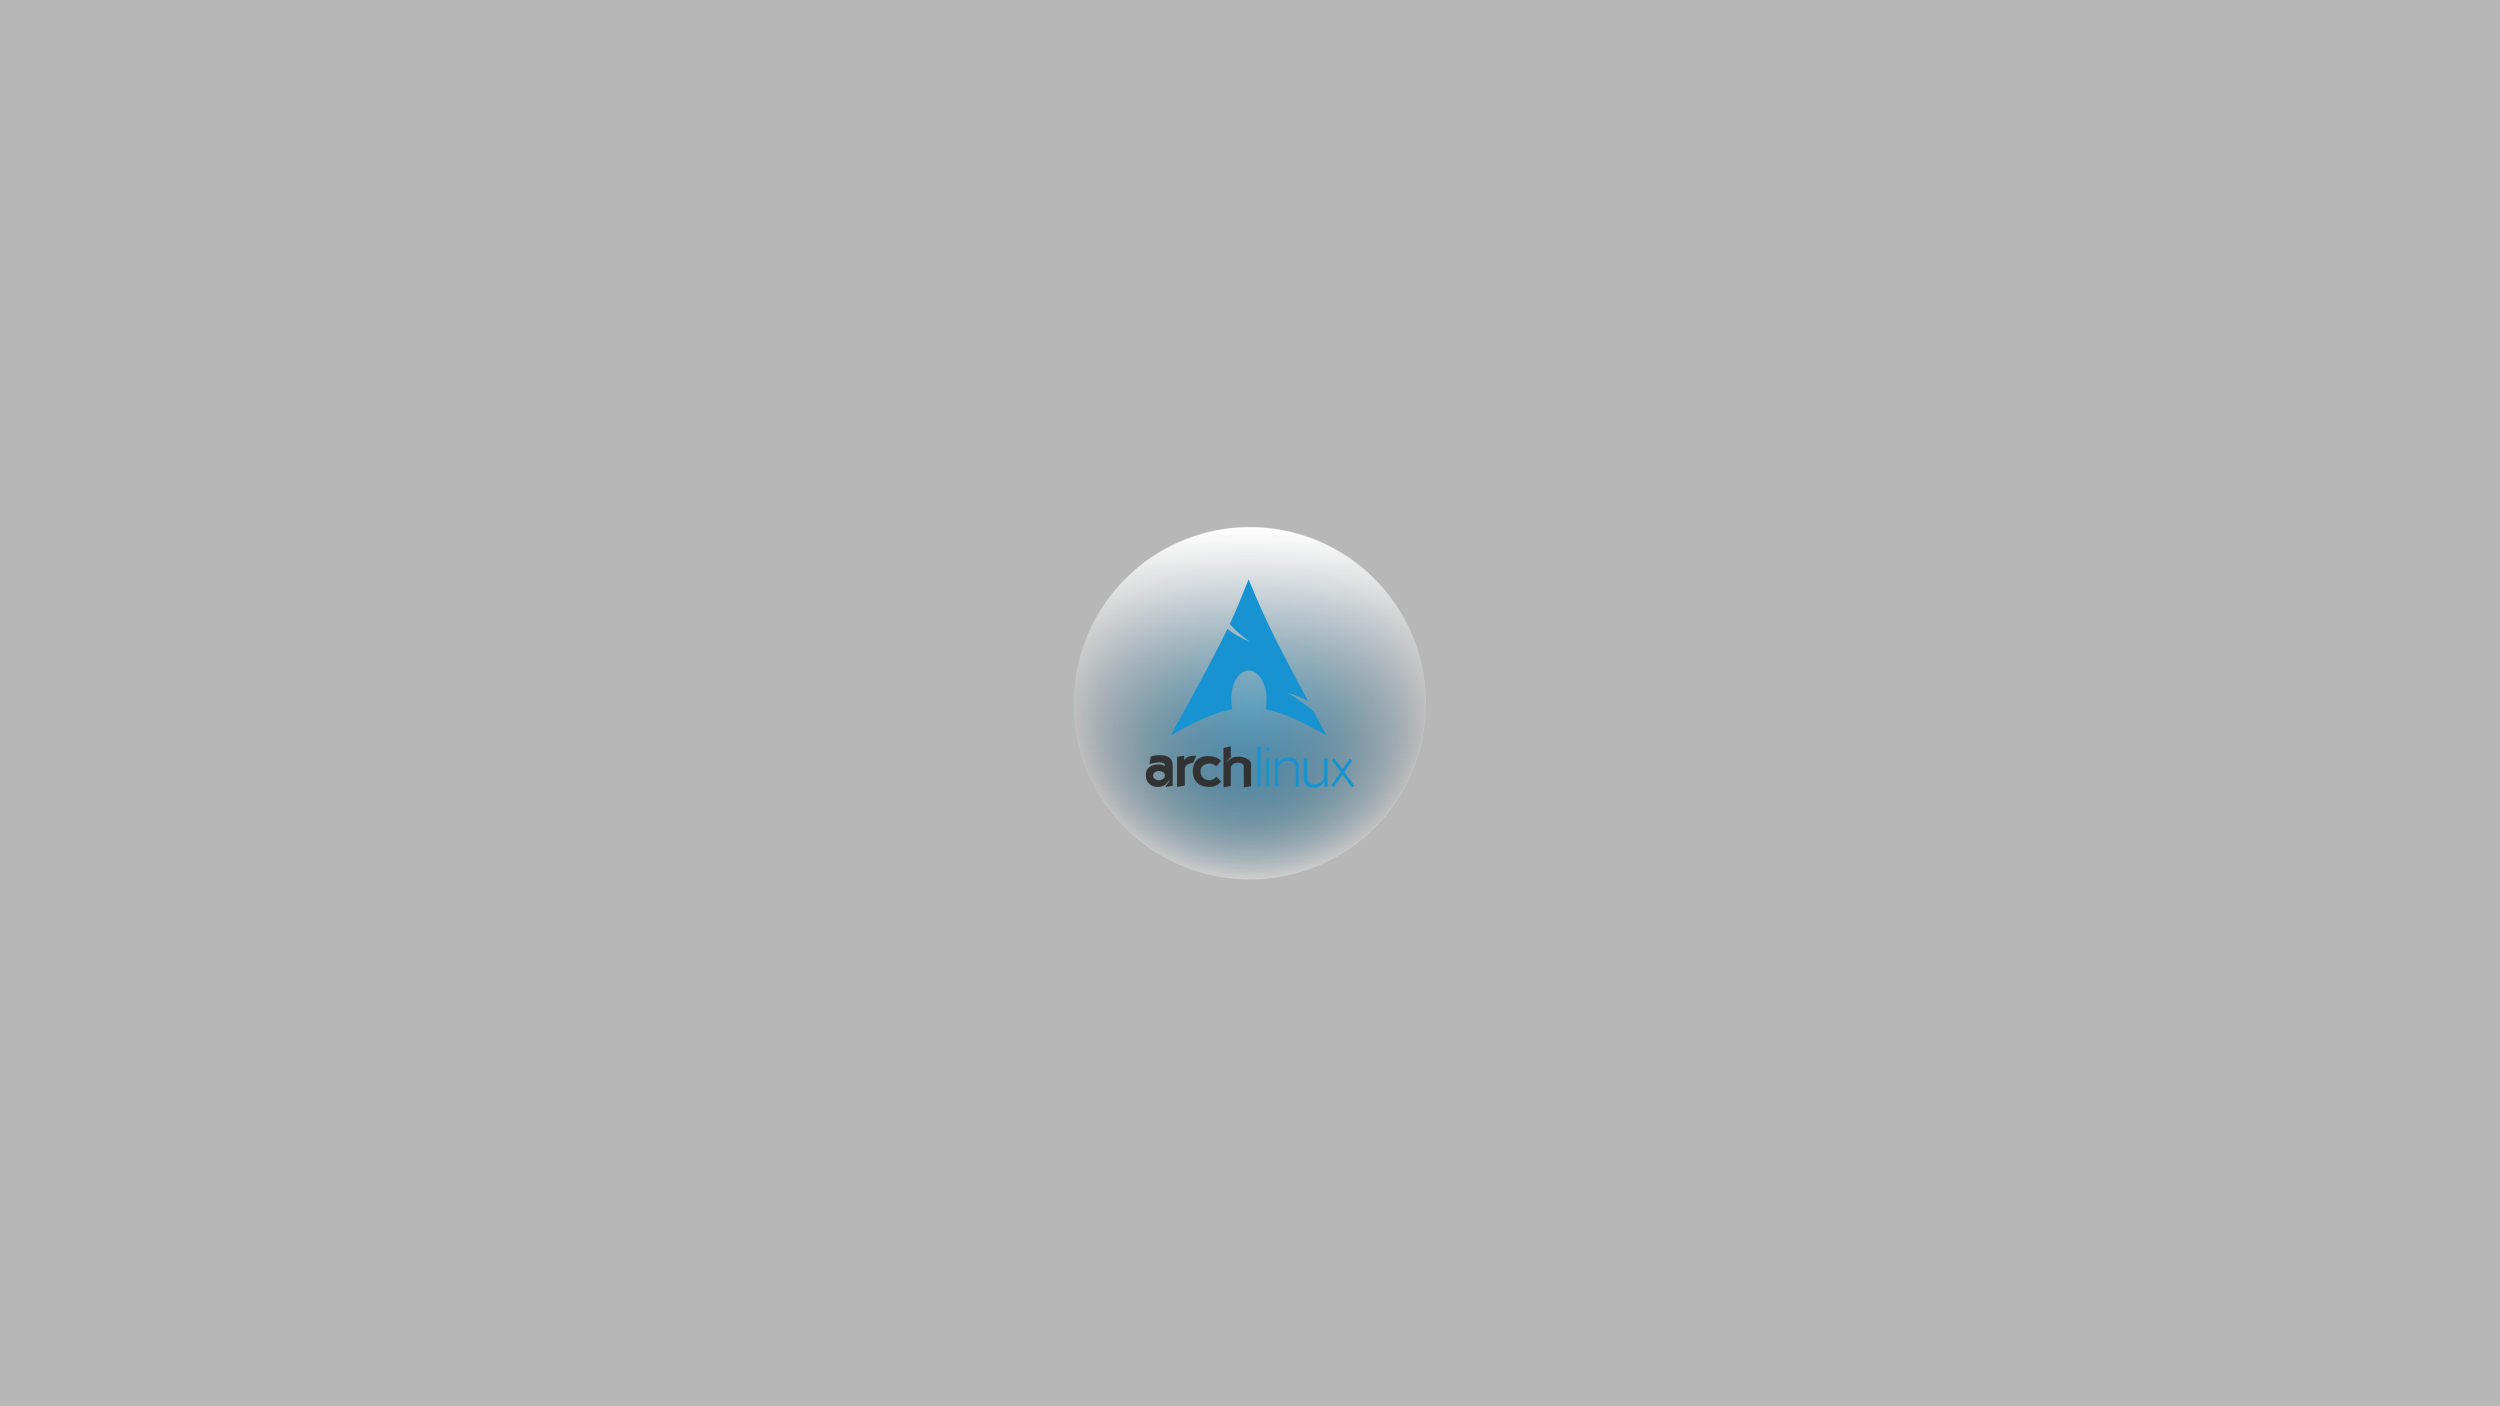 <?xml version="1.0" encoding="UTF-8" standalone="no"?>
<!-- Created with Inkscape (http://www.inkscape.org/) -->

<svg
   xmlns:osb="http://www.openswatchbook.org/uri/2009/osb"
   xmlns:dc="http://purl.org/dc/elements/1.1/"
   xmlns:cc="http://creativecommons.org/ns#"
   xmlns:rdf="http://www.w3.org/1999/02/22-rdf-syntax-ns#"
   xmlns:svg="http://www.w3.org/2000/svg"
   xmlns="http://www.w3.org/2000/svg"
   xmlns:xlink="http://www.w3.org/1999/xlink"
   xmlns:sodipodi="http://sodipodi.sourceforge.net/DTD/sodipodi-0.dtd"
   xmlns:inkscape="http://www.inkscape.org/namespaces/inkscape"
   id="svg3004"
   version="1.1"
   inkscape:version="0.48.5 r10040"
   width="1920"
   height="1080"
   xml:space="preserve"
   sodipodi:docname="arch.svg"
   inkscape:export-filename="cuckoo-light-linux-arch.png"
   inkscape:export-xdpi="90"
   inkscape:export-ydpi="90"><rect width="100%" height="100%" fill="#808080" stroke="none"/><defs
     id="defs3008"><linearGradient
       inkscape:collect="always"
       id="linearGradient19350"><stop
         style="stop-color:#1793d1;stop-opacity:1;"
         offset="0"
         id="stop19352" /><stop
         style="stop-color:#1793d1;stop-opacity:0;"
         offset="1"
         id="stop19354" /></linearGradient><linearGradient
       id="linearGradient4136"><stop
         style="stop-color:#1793d1;stop-opacity:1;"
         offset="0"
         id="stop4138" /><stop
         style="stop-color:#000000;stop-opacity:0;"
         offset="1"
         id="stop4140" /></linearGradient><linearGradient
       id="linearGradient4164"><stop
         style="stop-color:#1793d1;stop-opacity:1;"
         offset="0"
         id="stop4166" /><stop
         style="stop-color:#a80030;stop-opacity:0;"
         offset="1"
         id="stop4168" /></linearGradient><linearGradient
       inkscape:collect="always"
       id="linearGradient5303"><stop
         style="stop-color:#f26711;stop-opacity:1;"
         offset="0"
         id="stop5305" /><stop
         style="stop-color:#f26711;stop-opacity:0;"
         offset="1"
         id="stop5307" /></linearGradient><linearGradient
       inkscape:collect="always"
       id="linearGradient5267"><stop
         style="stop-color:#666666;stop-opacity:1;"
         offset="0"
         id="stop5269" /><stop
         style="stop-color:#666666;stop-opacity:0;"
         offset="1"
         id="stop5271" /></linearGradient><linearGradient
       id="linearGradient5251"
       osb:paint="solid"><stop
         style="stop-color:#666666;stop-opacity:1;"
         offset="0"
         id="stop5253" /></linearGradient><linearGradient
       inkscape:collect="always"
       xlink:href="#linearGradient5267"
       id="linearGradient5273"
       x1="-395.365"
       y1="-212.642"
       x2="4.763"
       y2="-212.642"
       gradientUnits="userSpaceOnUse" /><radialGradient
       inkscape:collect="always"
       xlink:href="#linearGradient5303"
       id="radialGradient5325"
       cx="-163.148"
       cy="-366.263"
       fx="-163.148"
       fy="-366.263"
       r="144.094"
       gradientTransform="matrix(1,0,0,0.934,0,-24.216)"
       gradientUnits="userSpaceOnUse" /><radialGradient
       inkscape:collect="always"
       xlink:href="#linearGradient4164-9"
       id="radialGradient4170-9"
       cx="1447.778"
       cy="-272.917"
       fx="1447.778"
       fy="-272.917"
       r="223.333"
       gradientTransform="matrix(1,0,0,0.975,0,-6.789)"
       gradientUnits="userSpaceOnUse" /><linearGradient
       inkscape:collect="always"
       id="linearGradient4164-9"><stop
         style="stop-color:#a80030;stop-opacity:1;"
         offset="0"
         id="stop4166-0" /><stop
         style="stop-color:#a80030;stop-opacity:0;"
         offset="1"
         id="stop4168-2" /></linearGradient><radialGradient
       r="223.333"
       fy="-272.917"
       fx="1447.778"
       cy="-272.917"
       cx="1447.778"
       gradientTransform="matrix(1,0,0,0.975,0,-6.789)"
       gradientUnits="userSpaceOnUse"
       id="radialGradient4206"
       xlink:href="#linearGradient4164-9"
       inkscape:collect="always" /><radialGradient
       inkscape:collect="always"
       xlink:href="#linearGradient19350"
       id="radialGradient19356"
       cx="1447.778"
       cy="-272.917"
       fx="1447.778"
       fy="-272.917"
       r="223.333"
       gradientTransform="matrix(1,0,0,0.975,0,-6.789)"
       gradientUnits="userSpaceOnUse" /><radialGradient
       inkscape:collect="always"
       xlink:href="#linearGradient19350"
       id="radialGradient19376"
       gradientUnits="userSpaceOnUse"
       gradientTransform="matrix(1,0,0,0.975,0,-6.789)"
       cx="1447.778"
       cy="-272.917"
       fx="1447.778"
       fy="-272.917"
       r="223.333" /><linearGradient
       inkscape:collect="always"
       xlink:href="#linearGradient5267"
       id="linearGradient19378"
       gradientUnits="userSpaceOnUse"
       x1="-395.365"
       y1="-212.642"
       x2="4.763"
       y2="-212.642" /><radialGradient
       r="125.556"
       fy="-292.917"
       fx="-318.889"
       cy="-292.917"
       cx="-318.889"
       gradientTransform="matrix(1,0,0,1.062,0,18.145)"
       gradientUnits="userSpaceOnUse"
       id="radialGradient3812"
       xlink:href="#linearGradient3787-8"
       inkscape:collect="always" /><linearGradient
       inkscape:collect="always"
       id="linearGradient3787-8"><stop
         style="stop-color:#000000;stop-opacity:1;"
         offset="0"
         id="stop3789-9" /><stop
         style="stop-color:#000000;stop-opacity:0;"
         offset="1"
         id="stop3791-4" /></linearGradient><radialGradient
       r="125.556"
       fy="-292.917"
       fx="-318.889"
       cy="-292.917"
       cx="-318.889"
       gradientTransform="matrix(1,0,0,1.062,0,18.145)"
       gradientUnits="userSpaceOnUse"
       id="radialGradient6789"
       xlink:href="#linearGradient3787-8"
       inkscape:collect="always" /><linearGradient
       inkscape:collect="always"
       xlink:href="#linearGradient5267"
       id="linearGradient3058"
       gradientUnits="userSpaceOnUse"
       x1="-395.365"
       y1="-212.642"
       x2="4.763"
       y2="-212.642" /><radialGradient
       inkscape:collect="always"
       xlink:href="#linearGradient19350"
       id="radialGradient3060"
       gradientUnits="userSpaceOnUse"
       gradientTransform="matrix(1,0,0,0.975,0,-6.789)"
       cx="1447.778"
       cy="-272.917"
       fx="1447.778"
       fy="-272.917"
       r="223.333" /><radialGradient
       inkscape:collect="always"
       xlink:href="#linearGradient3787-8"
       id="radialGradient3062"
       gradientUnits="userSpaceOnUse"
       gradientTransform="matrix(1,0,0,1.062,0,18.145)"
       cx="-318.889"
       cy="-292.917"
       fx="-318.889"
       fy="-292.917"
       r="125.556" /><radialGradient
       inkscape:collect="always"
       xlink:href="#linearGradient3787-8"
       id="radialGradient3083"
       gradientUnits="userSpaceOnUse"
       gradientTransform="matrix(1,0,0,1.062,0,18.145)"
       cx="-318.889"
       cy="-292.917"
       fx="-318.889"
       fy="-292.917"
       r="125.556" /><radialGradient
       inkscape:collect="always"
       xlink:href="#linearGradient19350"
       id="radialGradient3085"
       gradientUnits="userSpaceOnUse"
       gradientTransform="matrix(1,0,0,0.975,0,-6.789)"
       cx="1447.778"
       cy="-272.917"
       fx="1447.778"
       fy="-272.917"
       r="223.333" /><linearGradient
       inkscape:collect="always"
       xlink:href="#linearGradient5267"
       id="linearGradient3087"
       gradientUnits="userSpaceOnUse"
       x1="-395.365"
       y1="-212.642"
       x2="4.763"
       y2="-212.642" /><radialGradient
       inkscape:collect="always"
       xlink:href="#linearGradient3787-8-9"
       id="radialGradient3835"
       gradientUnits="userSpaceOnUse"
       gradientTransform="matrix(1,0,0,1.062,0,18.145)"
       cx="-318.889"
       cy="-292.917"
       fx="-318.889"
       fy="-292.917"
       r="125.556" /><linearGradient
       inkscape:collect="always"
       id="linearGradient3787-8-9"><stop
         style="stop-color:#000000;stop-opacity:1;"
         offset="0"
         id="stop3789-9-1" /><stop
         style="stop-color:#000000;stop-opacity:0;"
         offset="1"
         id="stop3791-4-3" /></linearGradient><radialGradient
       inkscape:collect="always"
       xlink:href="#linearGradient19350-5"
       id="radialGradient3833"
       gradientUnits="userSpaceOnUse"
       gradientTransform="matrix(1,0,0,0.975,0,-6.789)"
       cx="1447.778"
       cy="-272.917"
       fx="1447.778"
       fy="-272.917"
       r="223.333" /><linearGradient
       inkscape:collect="always"
       id="linearGradient19350-5"><stop
         style="stop-color:#1793d1;stop-opacity:1;"
         offset="0"
         id="stop19352-4" /><stop
         style="stop-color:#1793d1;stop-opacity:0;"
         offset="1"
         id="stop19354-9" /></linearGradient><linearGradient
       inkscape:collect="always"
       xlink:href="#linearGradient5267-3"
       id="linearGradient3831"
       gradientUnits="userSpaceOnUse"
       x1="-395.365"
       y1="-212.642"
       x2="4.763"
       y2="-212.642" /><linearGradient
       id="linearGradient5267-3"><stop
         style="stop-color:#ffffff;stop-opacity:1;"
         offset="0"
         id="stop5269-0" /><stop
         style="stop-color:#666666;stop-opacity:0;"
         offset="1"
         id="stop5271-7" /></linearGradient><linearGradient
       inkscape:collect="always"
       xlink:href="#linearGradient5267-3"
       id="linearGradient3838"
       gradientUnits="userSpaceOnUse"
       x1="-395.365"
       y1="-212.642"
       x2="4.763"
       y2="-212.642" /><radialGradient
       inkscape:collect="always"
       xlink:href="#linearGradient19350-5"
       id="radialGradient3840"
       gradientUnits="userSpaceOnUse"
       gradientTransform="matrix(1,0,0,0.975,0,-6.789)"
       cx="1447.778"
       cy="-272.917"
       fx="1447.778"
       fy="-272.917"
       r="223.333" /><radialGradient
       inkscape:collect="always"
       xlink:href="#linearGradient3787-8-9"
       id="radialGradient3842"
       gradientUnits="userSpaceOnUse"
       gradientTransform="matrix(1,0,0,1.062,0,18.145)"
       cx="-318.889"
       cy="-292.917"
       fx="-318.889"
       fy="-292.917"
       r="125.556" /></defs><sodipodi:namedview
     pagecolor="#ffffff"
     bordercolor="#666666"
     borderopacity="1"
     objecttolerance="10"
     gridtolerance="10"
     guidetolerance="10"
     inkscape:pageopacity="0"
     inkscape:pageshadow="2"
     inkscape:window-width="1920"
     inkscape:window-height="1036"
     id="namedview3006"
     showgrid="false"
     inkscape:zoom="0.7"
     inkscape:cx="965.90264"
     inkscape:cy="536.59969"
     inkscape:window-x="0"
     inkscape:window-y="25"
     inkscape:window-maximized="1"
     inkscape:current-layer="g3012"
     showguides="true"
     inkscape:guide-bbox="true" /><g
     id="g3012"
     inkscape:groupmode="layer"
     inkscape:label="ink_ext_XXXXXX"
     transform="matrix(1.25,0,0,-1.25,0,1080)"><rect
       style="fill:#b7b7b7;fill-opacity:1;stroke:none"
       id="rect3036"
       width="1536"
       height="864"
       x="0"
       y="-864"
       transform="scale(1,-1)" /><g
       id="g3920"><path
         transform="matrix(1.088,0,0,-1.008,913.295,91.62)"
         d="m -34.286,-337.679 a 99.286,107.143 0 1 1 -198.571,0 99.286,107.143 0 1 1 198.571,0 z"
         sodipodi:ry="107.14286"
         sodipodi:rx="99.285713"
         sodipodi:cy="-337.67856"
         sodipodi:cx="-133.57143"
         id="path3219"
         style="fill:#cdcdcd;fill-opacity:1;fill-rule:nonzero;stroke:none"
         sodipodi:type="arc" /><path
         transform="matrix(0,0.86,0.81,0,1005.263,706.301)"
         d="m -193.333,-292.917 a 125.556,133.333 0 1 1 -251.111,0 125.556,133.333 0 1 1 251.111,0 z"
         sodipodi:ry="133.33333"
         sodipodi:rx="125.55556"
         sodipodi:cy="-292.91666"
         sodipodi:cx="-318.88889"
         id="path5277-0-5"
         style="opacity:0.75;fill:url(#radialGradient3842);fill-opacity:1;fill-rule:evenodd;stroke:none"
         sodipodi:type="arc" /><path
         transform="matrix(0.484,0,0,-0.496,67.881,296.656)"
         d="m 1671.111,-272.917 a 223.333,217.778 0 1 1 -446.667,0 223.333,217.778 0 1 1 446.667,0 z"
         sodipodi:ry="217.77777"
         sodipodi:rx="223.33333"
         sodipodi:cy="-272.91666"
         sodipodi:cx="1447.7778"
         id="path4162-1"
         style="fill:url(#radialGradient3840);fill-opacity:1;fill-rule:nonzero;stroke:none"
         sodipodi:type="arc" /><path
         transform="matrix(0,-0.54,-0.581,0,644.38,326.571)"
         d="m 4.763,-212.642 a 200.064,185.774 0 1 1 -400.129,0 200.064,185.774 0 1 1 400.129,0 z"
         sodipodi:ry="185.77406"
         sodipodi:rx="200.06438"
         sodipodi:cy="-212.64204"
         sodipodi:cx="-195.30095"
         id="path3806-9"
         style="fill:url(#linearGradient3838);fill-opacity:1;fill-rule:evenodd;stroke:none"
         sodipodi:type="arc" /><g
         id="g3907"><path
           inkscape:connector-curvature="0"
           d="m 767.136,508 c -4.273,-10.476 -6.85,-17.328 -11.607,-27.493 2.917,-3.092 6.497,-6.692 12.311,-10.759 -6.251,2.572 -10.515,5.155 -13.701,7.835 C 748.05,464.878 738.511,446.781 719.154,412 c 15.214,8.783 27.008,14.199 37.999,16.265 -0.472,2.03 -0.74,4.226 -0.722,6.517 l 0.018,0.487 c 0.241,9.747 5.312,17.243 11.318,16.734 6.007,-0.509 10.675,-8.828 10.434,-18.575 -0.045,-1.834 -0.252,-3.599 -0.614,-5.235 10.872,-2.127 22.539,-7.528 37.548,-16.193 -2.959,5.448 -5.601,10.36 -8.123,15.037 -3.973,3.08 -8.118,7.088 -16.572,11.427 5.811,-1.51 9.971,-3.252 13.214,-5.199 C 778.007,481.016 775.93,487.361 767.135,508 z"
           id="path2518-3"
           style="fill:#1793d1;fill-opacity:1;fill-rule:evenodd;stroke:none" /><g
           id="g3896"><path
             inkscape:connector-curvature="0"
             d="m 712.668,400.033 c -2.606,0.004 -4.769,-0.53 -5.605,-0.822 l -0.861,-4.649 c -0.002,-0.017 4.285,1.143 6.174,1.075 3.127,-0.112 3.414,-1.195 3.36,-2.656 0.053,-0.086 -0.807,1.32 -3.512,1.368 -3.413,0.059 -8.229,-1.208 -8.222,-6.359 -0.092,-5.794 4.328,-7.499 7.339,-7.53 2.706,0.049 3.976,1.025 4.671,1.548 0.913,0.955 1.958,1.915 2.955,3.067 -0.943,-1.713 -1.76,-2.898 -2.611,-3.804 l 0,-0.765 4.114,0.692 0.028,11.182 c -0.042,1.583 0.908,7.639 -7.828,7.654 z m -0.591,-9.736 c 1.705,-0.023 3.661,-0.864 3.664,-2.887 0.009,-1.84 -2.305,-2.83 -3.81,-2.814 -1.506,0.016 -3.503,1.183 -3.512,2.977 0.029,1.604 1.884,2.765 3.658,2.724 z"
             id="path2284-3"
             style="fill:#323232;fill-opacity:1;fill-rule:evenodd;stroke:none" /><path
             inkscape:connector-curvature="0"
             d="m 723.209,399 -0.028,-18.518 4.793,0.923 0.008,10.499 c 10e-4,1.563 2.234,3.39 5.036,3.361 0.595,1.076 1.712,3.825 1.985,4.451 -6.259,0.015 -6.339,-1.799 -7.428,-2.691 -0.011,1.702 -0.004,2.724 -0.004,2.724 l -4.362,-0.75 z"
             id="path2286-1"
             style="fill:#323232;fill-opacity:1;fill-rule:evenodd;stroke:none" /><path
             inkscape:connector-curvature="0"
             d="m 750.181,396.569 c -0.046,0.022 -2.5,2.87 -7.432,2.892 -4.62,0.077 -9.801,-1.714 -9.884,-9.461 0.04,-6.811 4.978,-9.472 9.911,-9.524 5.279,-0.055 7.379,3.301 7.505,3.384 -0.63,0.546 -2.989,2.884 -2.989,2.884 0,0 -1.474,-2.098 -4.333,-2.125 -2.86,-0.027 -5.345,2.21 -5.381,5.332 -0.037,3.122 2.285,4.813 5.402,4.95 2.699,5.4e-4 4.255,-1.742 4.255,-1.742 l 2.945,3.41 z"
             id="path2288-5"
             style="fill:#323232;fill-opacity:1;fill-rule:evenodd;stroke:none" /><path
             inkscape:connector-curvature="0"
             d="m 756.222,405.481 -4.525,-1.064 0.034,-24.121 4.457,0.805 0.051,11.351 c 0.01,1.19 1.722,3.018 4.581,2.96 2.734,-0.028 3.345,-1.822 3.337,-2.049 l 0.079,-13.141 4.395,0.777 0.017,13.934 c 0.029,1.341 -2.937,4.173 -7.704,4.193 -2.266,-0.004 -3.52,-0.517 -4.159,-0.895 -1.093,-0.844 -2.341,-1.652 -3.568,-2.684 1.134,1.457 2.086,2.465 3.016,3.213 l -0.011,6.72 z"
             id="path2290-7"
             style="fill:#323232;fill-opacity:1;fill-rule:evenodd;stroke:none" /><path
             inkscape:connector-curvature="0"
             d="m 772.465,404.855 2.041,0.511 0.097,-24.318 -2.073,-0.353 -0.064,24.16 z"
             id="path2292-9"
             style="fill:#1793d1;fill-opacity:1;fill-rule:evenodd;stroke:none" /><path
             inkscape:connector-curvature="0"
             d="m 778.014,397.597 1.789,0.796 0.015,-17.437 -1.727,-0.357 -0.076,16.997 z m -0.425,6.288 1.442,1.177 1.198,-1.333 -1.443,-1.208 -1.197,1.364 z"
             id="path2294-4"
             style="fill:#1793d1;fill-opacity:1;fill-rule:evenodd;stroke:none" /><path
             inkscape:connector-curvature="0"
             d="m 783.166,397.915 2.041,0.416 0.01,-3.645 c 3.5e-4,-0.157 1.121,4.072 6.525,3.978 5.247,-0.029 6.106,-4.092 6.077,-5.002 l 0.065,-12.819 -1.789,-0.388 -0.01,12.661 c 0.021,0.37 -0.818,3.497 -4.526,3.508 -3.708,0.011 -6.276,-2.693 -6.272,-4.42 l 0.029,-11.154 -2.073,-0.542 -0.078,17.406 z"
             id="path2296-6"
             style="fill:#1793d1;fill-opacity:1;fill-rule:evenodd;stroke:none" /><path
             inkscape:connector-curvature="0"
             d="m 815.694,380.751 -2.041,-0.416 -0.01,3.645 c -3.5e-4,0.157 -1.121,-4.072 -6.525,-3.978 -5.247,0.029 -6.106,4.092 -6.077,5.002 l -0.065,12.819 2.169,0.438 0.034,-12.662 c 9.2e-4,-0.346 0.415,-3.546 4.123,-3.557 3.708,-0.011 6.305,2.233 6.323,5.611 l -0.026,9.99 2.018,0.515 0.078,-17.406 z"
             id="path2298-8"
             style="fill:#1793d1;fill-opacity:1;fill-rule:evenodd;stroke:none" /><path
             inkscape:connector-curvature="0"
             d="m 819.694,398.059 -1.431,-1.12 5.487,-7.181 -5.852,-8.296 1.518,-1.127 5.502,7.704 5.678,-7.887 1.404,1.12 -6.085,8.433 4.854,6.819 -1.493,1.262 -4.422,-6.31 -5.16,6.582 z"
             id="path2300-9"
             style="fill:#1793d1;fill-opacity:1;fill-rule:evenodd;stroke:none" /></g></g></g></g></svg>